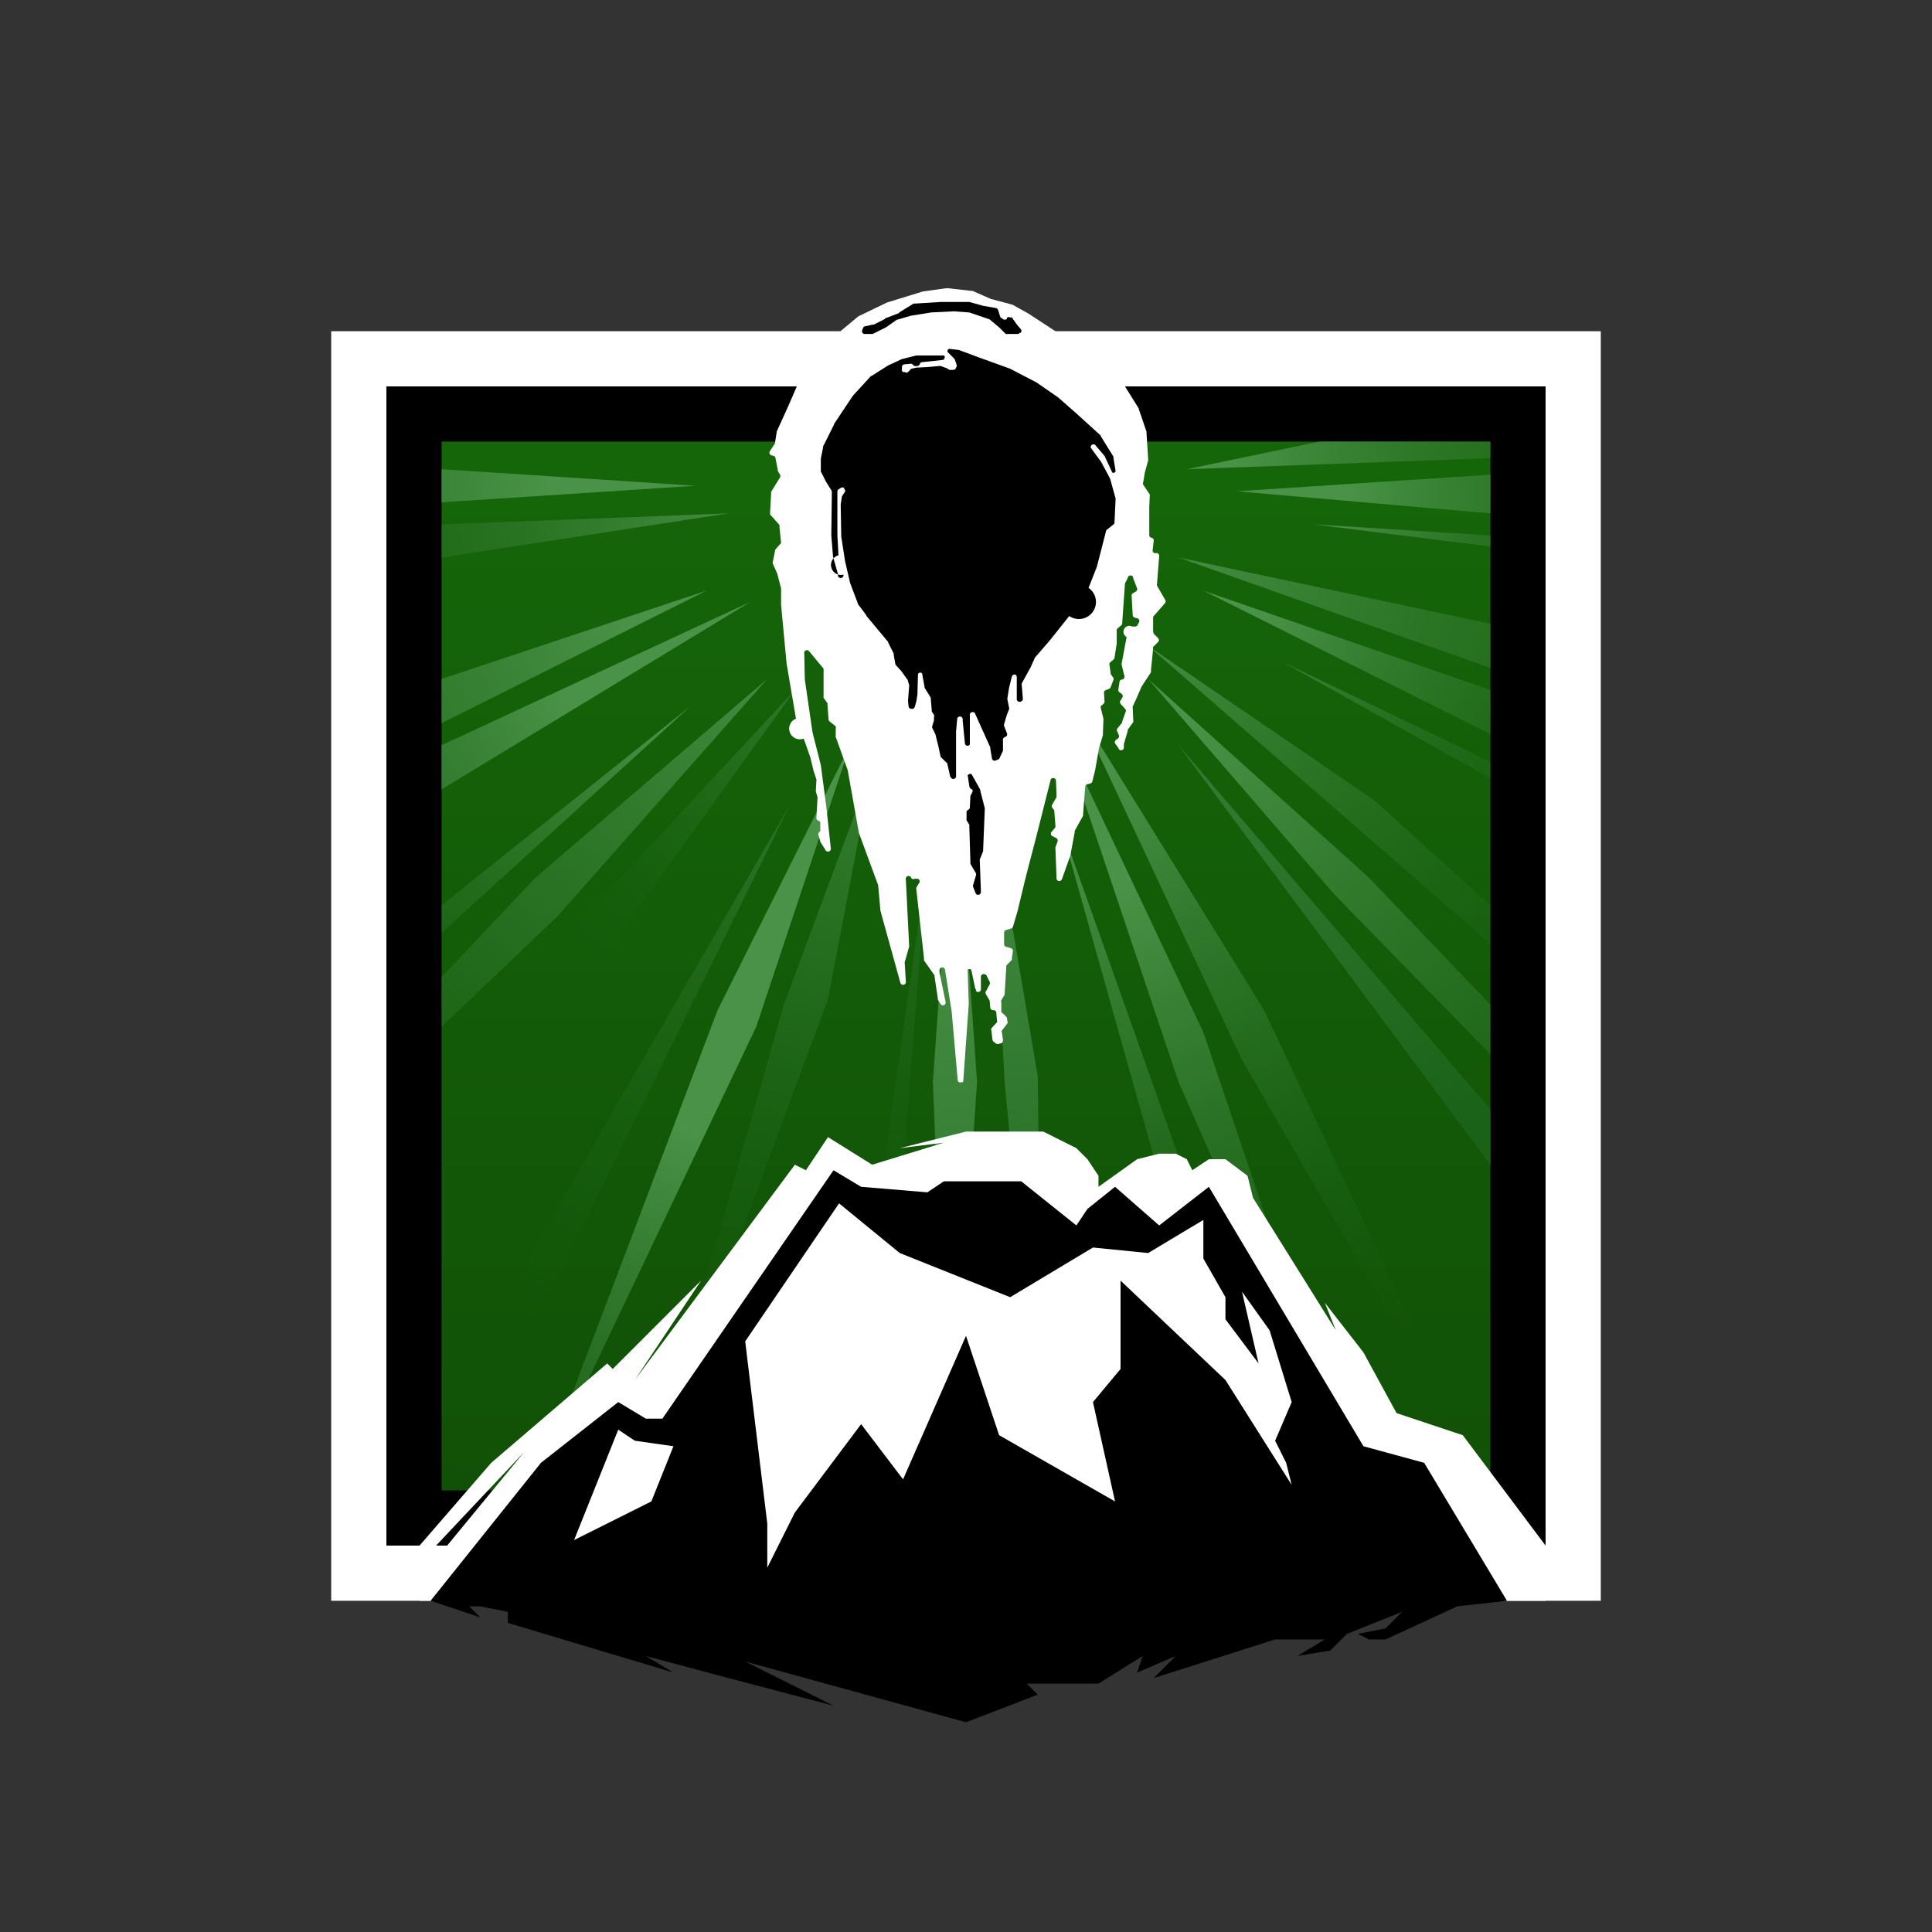 <svg xmlns="http://www.w3.org/2000/svg" viewBox="0 0 350 350"><rect x="0" y="0" width="350" height="350" fill="#333333" stroke="none"/><switch><g><path fill-rule="evenodd" clip-rule="evenodd" fill="#fff" d="M60 60h230v230H60z"/><path fill-rule="evenodd" clip-rule="evenodd" d="M70 70h210v210H70z"/><linearGradient id="a" gradientUnits="userSpaceOnUse" x1="175" y1="80" x2="175" y2="270"><stop offset="0" stop-color="#156609"/><stop offset="1" stop-color="#115107"/></linearGradient><path fill-rule="evenodd" clip-rule="evenodd" fill="url(#a)" d="M80 80h190v190H80z"/><linearGradient id="b" gradientUnits="userSpaceOnUse" x1="126.8" y1="318" x2="127.3" y2="318" gradientTransform="scale(-111.963 111.963) rotate(-1.8 -10091.2 4249.2)"><stop offset="0" stop-color="#499247"/><stop offset="1" stop-color="#1b6219" stop-opacity="0"/></linearGradient><path d="M80 80h18l18 3-36-1v-2z" fill-rule="evenodd" clip-rule="evenodd" fill="url(#b)"/><linearGradient id="c" gradientUnits="userSpaceOnUse" x1="126" y1="326.5" x2="126.6" y2="326.5" gradientTransform="matrix(-211.577 3.497 .456 27.597 26608.6 -9363.3)"><stop offset="0" stop-color="#499247"/><stop offset="1" stop-color="#1b6219" stop-opacity="0"/></linearGradient><path d="M126 88l-46-3v6l46-3z" fill-rule="evenodd" clip-rule="evenodd" fill="url(#c)"/><linearGradient id="d" gradientUnits="userSpaceOnUse" x1="126.4" y1="316.6" x2="127" y2="316.6" gradientTransform="scale(-179.209 179.209) rotate(5.6 3295 -1141.5)"><stop offset="0" stop-color="#499247"/><stop offset="1" stop-color="#1b6219" stop-opacity="0"/></linearGradient><path d="M132 93l-52 2v6l52-8z" fill-rule="evenodd" clip-rule="evenodd" fill="url(#d)"/><linearGradient id="e" gradientUnits="userSpaceOnUse" x1="128.6" y1="317.8" x2="129.2" y2="317.8" gradientTransform="scale(-80.738 80.738) rotate(17.7 1083 -259.2)"><stop offset="0" stop-color="#499247"/><stop offset="1" stop-color="#1b6219" stop-opacity="0"/></linearGradient><path d="M114 107l-34 9v3l34-12z" fill-rule="evenodd" clip-rule="evenodd" fill="url(#e)"/><linearGradient id="f" gradientUnits="userSpaceOnUse" x1="126.3" y1="315.8" x2="126.9" y2="315.8" gradientTransform="scale(-239.018 239.018) rotate(22.8 844.5 -156.3)"><stop offset="0" stop-color="#499247"/><stop offset="1" stop-color="#1b6219" stop-opacity="0"/></linearGradient><path d="M128 107l-48 16v8l48-24z" fill-rule="evenodd" clip-rule="evenodd" fill="url(#f)"/><linearGradient id="g" gradientUnits="userSpaceOnUse" x1="126.9" y1="315.9" x2="127.5" y2="315.9" gradientTransform="scale(-177.65 177.65) rotate(28.8 676.3 -90.1)"><stop offset="0" stop-color="#499247"/><stop offset="1" stop-color="#1b6219" stop-opacity="0"/></linearGradient><path d="M136 109l-56 26v8l56-34" fill-rule="evenodd" clip-rule="evenodd" fill="url(#g)"/><linearGradient id="h" gradientUnits="userSpaceOnUse" x1="127.3" y1="315.5" x2="127.9" y2="315.5" gradientTransform="scale(-153.636 153.636) rotate(41.3 480.6 -11.8)"><stop offset="0" stop-color="#499247"/><stop offset="1" stop-color="#1b6219" stop-opacity="0"/></linearGradient><path d="M125 128l-45 36v5l45-41z" fill-rule="evenodd" clip-rule="evenodd" fill="url(#h)"/><linearGradient id="i" gradientUnits="userSpaceOnUse" x1="126.3" y1="315.2" x2="126.9" y2="315.2" gradientTransform="scale(-281.916 281.916) rotate(44.5 447.6 2.8)"><stop offset="0" stop-color="#499247"/><stop offset="1" stop-color="#1b6219" stop-opacity="0"/></linearGradient><path d="M139 123l-38 43-21 20v-9l17-18 42-36z" fill-rule="evenodd" clip-rule="evenodd" fill="url(#i)"/><linearGradient id="j" gradientUnits="userSpaceOnUse" x1="127.1" y1="315.1" x2="127.6" y2="315.1" gradientTransform="scale(-182.464 182.464) rotate(50.1 399.8 21)"><stop offset="0" stop-color="#499247"/><stop offset="1" stop-color="#1b6219" stop-opacity="0"/></linearGradient><path d="M144 125l-34.5 48L80 205v-7l25-31 39-42z" fill-rule="evenodd" clip-rule="evenodd" fill="url(#j)"/><linearGradient id="k" gradientUnits="userSpaceOnUse" x1="126.3" y1="314.7" x2="126.9" y2="314.7" gradientTransform="scale(-270.622 270.622) rotate(62.3 323 52.6)"><stop offset="0" stop-color="#499247"/><stop offset="1" stop-color="#1b6219" stop-opacity="0"/></linearGradient><path d="M143 146L82 270h-2v-15l63-109z" fill-rule="evenodd" clip-rule="evenodd" fill="url(#k)"/><linearGradient id="l" gradientUnits="userSpaceOnUse" x1="126.7" y1="314.4" x2="127.3" y2="314.4" gradientTransform="scale(-191.945 191.945) rotate(66.9 300.1 61.3)"><stop offset="0" stop-color="#499247"/><stop offset="1" stop-color="#1b6219" stop-opacity="0"/></linearGradient><path d="M154 135l-17 51-40 84 33-87 24-48z" fill-rule="evenodd" clip-rule="evenodd" fill="url(#l)"/><linearGradient id="m" gradientUnits="userSpaceOnUse" x1="126.4" y1="314.4" x2="127" y2="314.4" gradientTransform="scale(-244.525 244.525) rotate(73.4 273.5 72.2)"><stop offset="0" stop-color="#499247"/><stop offset="1" stop-color="#1b6219" stop-opacity="0"/></linearGradient><path d="M142 182l-25 88 33-89 8-42-16 43z" fill-rule="evenodd" clip-rule="evenodd" fill="url(#m)"/><linearGradient id="n" gradientUnits="userSpaceOnUse" x1="126.3" y1="314.1" x2="126.9" y2="314.1" gradientTransform="scale(-243.579 243.579) rotate(82.2 242.7 84.5)"><stop offset="0" stop-color="#499247"/><stop offset="1" stop-color="#1b6219" stop-opacity="0"/></linearGradient><path d="M168 156l-7 49-7 65h5l9-114z" fill-rule="evenodd" clip-rule="evenodd" fill="url(#n)"/><linearGradient id="o" gradientUnits="userSpaceOnUse" x1="126.2" y1="313.9" x2="126.8" y2="313.9" gradientTransform="scale(-237.863 237.863) rotate(88.7 223 92.4)"><stop offset="0" stop-color="#499247"/><stop offset="1" stop-color="#1b6219"/></linearGradient><path d="M169 196l3 74 5-74-4-57-4 57z" fill-rule="evenodd" clip-rule="evenodd" fill="url(#o)"/><linearGradient id="p" gradientUnits="userSpaceOnUse" x1="126.1" y1="313.9" x2="126.6" y2="313.9" gradientTransform="scale(255.912 -255.912) rotate(-85.3 -107.3 224.8)"><stop offset="0" stop-color="#499247"/><stop offset="1" stop-color="#1b6219"/></linearGradient><path d="M188 195l-9-53 3 54 7 74-1-75z" fill-rule="evenodd" clip-rule="evenodd" fill="url(#p)"/><linearGradient id="q" gradientUnits="userSpaceOnUse" x1="125.9" y1="313.4" x2="126.5" y2="313.4" gradientTransform="scale(210.882 -210.882) rotate(-74.1 -144.6 239.1)"><stop offset="0" stop-color="#499247"/><stop offset="1" stop-color="#1b6219" stop-opacity="0"/></linearGradient><path d="M192 149l34 121h9l-43-121z" fill-rule="evenodd" clip-rule="evenodd" fill="url(#q)"/><linearGradient id="r" gradientUnits="userSpaceOnUse" x1="125.7" y1="314.3" x2="126.3" y2="314.3" gradientTransform="matrix(76.937 190.594 487.075 -196.616 -162565.8 38004.4)"><stop offset="0" stop-color="#499247"/><stop offset="1" stop-color="#1b6219" stop-opacity="0"/></linearGradient><path d="M192 132l26 55 28 83-32.5-74-21.5-64z" fill-rule="evenodd" clip-rule="evenodd" fill="url(#r)"/><linearGradient id="s" gradientUnits="userSpaceOnUse" x1="125.7" y1="314" x2="126.3" y2="314" gradientTransform="matrix(87.429 174.857 331.062 -165.531 -114738.5 30134.3)"><stop offset="0" stop-color="#499247"/><stop offset="1" stop-color="#1b6219" stop-opacity="0"/></linearGradient><path d="M195 128l34 55 41 87-45-78-30-64z" fill-rule="evenodd" clip-rule="evenodd" fill="url(#s)"/><linearGradient id="t" gradientUnits="userSpaceOnUse" x1="125.3" y1="313.4" x2="125.9" y2="313.4" gradientTransform="scale(256.427 -256.427) rotate(-51.6 -261.2 285.3)"><stop offset="0" stop-color="#499247"/><stop offset="1" stop-color="#1b6219"/></linearGradient><path d="M213.5 135l56.5 66v10l-56.5-76" fill-rule="evenodd" clip-rule="evenodd" fill="url(#t)"/><linearGradient id="u" gradientUnits="userSpaceOnUse" x1="125" y1="313.5" x2="125.6" y2="313.5" gradientTransform="matrix(174.857 183.6 201.367 -191.778 -84776.4 37309.1)"><stop offset="0" stop-color="#499247"/><stop offset="1" stop-color="#1b6219" stop-opacity="0"/></linearGradient><path d="M208 123l40 36 22 23v9l-28.3-29-33.7-39z" fill-rule="evenodd" clip-rule="evenodd" fill="url(#u)"/><linearGradient id="v" gradientUnits="userSpaceOnUse" x1="124.8" y1="312.6" x2="125.4" y2="312.6" gradientTransform="matrix(150.377 120.651 105.084 -130.974 -51409.8 25992.8)"><stop offset="0" stop-color="#499247"/><stop offset="1" stop-color="#1b6219" stop-opacity="0"/></linearGradient><path d="M270 171l-62-54 41 28 21 19v7z" fill-rule="evenodd" clip-rule="evenodd" fill="url(#v)"/><linearGradient id="w" gradientUnits="userSpaceOnUse" x1="124.2" y1="310.2" x2="124.8" y2="310.2" gradientTransform="matrix(131.143 68.194 38.189 -73.44 -27916.1 14421.7)"><stop offset="0" stop-color="#499247"/><stop offset="1" stop-color="#1b6219" stop-opacity="0"/></linearGradient><path d="M232.5 120l37.5 21v-3l-37.5-18z" fill-rule="evenodd" clip-rule="evenodd" fill="url(#w)"/><linearGradient id="x" gradientUnits="userSpaceOnUse" x1="124" y1="309.3" x2="124.6" y2="309.3" gradientTransform="matrix(127.646 62.949 31.474 -63.823 -25334.2 12046.2)"><stop offset="0" stop-color="#499247"/><stop offset="1" stop-color="#1b6219" stop-opacity="0"/></linearGradient><path d="M218 107l52 26v-8l-52-18" fill-rule="evenodd" clip-rule="evenodd" fill="url(#x)"/><linearGradient id="y" gradientUnits="userSpaceOnUse" x1="124.3" y1="310.6" x2="124.9" y2="310.6" gradientTransform="matrix(234.309 69.943 24.759 -82.941 -36609.3 17166.2)"><stop offset="0" stop-color="#499247"/><stop offset="1" stop-color="#1b6219" stop-opacity="0"/></linearGradient><path d="M213.5 101l56.5 20v-8l-56.5-12z" fill-rule="evenodd" clip-rule="evenodd" fill="url(#y)"/><linearGradient id="z" gradientUnits="userSpaceOnUse" x1="122.4" y1="291.9" x2="123" y2="291.9" gradientTransform="matrix(111.909 3.497 .437 -13.989 -13585.1 3751.9)"><stop offset="0" stop-color="#499247"/><stop offset="1" stop-color="#1b6219" stop-opacity="0"/></linearGradient><path d="M238 95l32 4v-2l-32-2z" fill-rule="evenodd" clip-rule="evenodd" fill="url(#z)"/><linearGradient id="A" gradientUnits="userSpaceOnUse" x1="122.9" y1="300.1" x2="123.5" y2="300.1" gradientTransform="matrix(143.383 2.623 .399 -21.819 -17497 6314.7)"><stop offset="0" stop-color="#499247"/><stop offset="1" stop-color="#1b6219" stop-opacity="0"/></linearGradient><path d="M224 89l46 4v-7l-46 3z" fill-rule="evenodd" clip-rule="evenodd" fill="url(#A)"/><linearGradient id="B" gradientUnits="userSpaceOnUse" x1="123.4" y1="298.6" x2="123.9" y2="298.6" gradientTransform="matrix(194.091 -20.983 -1.907 -17.645 -23157.9 7942.6)"><stop offset="0" stop-color="#499247"/><stop offset="1" stop-color="#1b6219" stop-opacity="0"/></linearGradient><path d="M215 85l55-2v-3h-31l-24 5z" fill-rule="evenodd" clip-rule="evenodd" fill="url(#B)"/><g fill-rule="evenodd" clip-rule="evenodd"><path d="M280 290H76v-10l13-15 21-18 1 1 16-16-12 18 29-39 2 1 4-6 8 5 13-4-8 1 12-3h14l6 3 2 2 2 3v2l7-5 4-1h3l2 1 1 2 3-2h3l4 3 1 4 15 24-2-5 7 9 6 11 12 4 15 20v10zM95 263l-16 17h2l14-17z" fill="#fff"/><path d="M78 290l20-25 14-11 5 3h3l31-45 5 3 12 1 3-2h14l10 8 2-3 5-4 8 7 9-7 28 47 11 3 15 25-9 1-13 6h-3l-2-1 5-1 3-3-10 4-3 3-6 1 5-3h-9l-22 7 4-4-7 3 1-3-8 5h-13l2 2-13 5-40-11 16 8-19-5-15-4 5 3-30-9v-2l-5-1h-2l2 2-9-3z"/><path d="M112 259l3 2 7 1-4 10-14 7 8-20zm23-16l4 33v8l5-10 12-16 7.6 10 11.4-26 6 18 21 12-4-18 5-6v-16l19 18 12 19-1-4-2-4 3-7-4-13-5-7 3 13-6-8v-4l-4-7v-7l-10 6-10-1-15 9-20-8-11-9-17 25z" fill="#fff"/></g><g fill-rule="evenodd" clip-rule="evenodd"><path d="M174.3 196a.5.5 0 01-.8-.3 44647.3 44647.3 0 00-1.1-12.5l-1.2-7.5a.5.5 0 00-1 .1v.4l1.1 5.3a.5.5 0 01-.9.4l-.5-.8a.5.5 0 010-.2l-.6-4a.5.5 0 000-.2l-1.9-2.7a.5.5 0 010-.3l-1.4-12.6a.5.5 0 010-.3l.6-1a.5.5 0 00-.6-.6 23.7 23.7 0 01-.3 0 .5.5 0 01-.6-.1.5.5 0 00-1 .2l.6 12a.5.5 0 010 .2l-.8 2.8a.5.5 0 000 .2l.2 3.3a.5.5 0 01-1 .2l-3.6-13-.4-4.5a.5.5 0 000-.1l-3.5-9.5-2-11.2a.4.4 0 000-.1l-2.2-6.1a.5.5 0 010-.3V132a.5.5 0 00-.1-.5l-1-.8a.5.5 0 01-.2-.4l-.2-2.7a.5.5 0 000-.2 405.7 405.7 0 01-.7-1 .5.5 0 010-.3v-4.9a.5.5 0 00-.2-.3l-2.4-2.9a.5.5 0 00-.9.4l.1 4.7 1.4 9.6 1.5 5.9 1 7.6.8 7.4a.5.5 0 01-1 .3l-.9-1.4a.5.5 0 010-.1l-.3-1a.5.5 0 010-.5l.3-.4a.5.5 0 000-.3v-1a.5.5 0 00-.1-.4l-.4-.2a.5.5 0 01-.2-.5l.2-3.5a.5.5 0 000-.2l-.3-1a.5.5 0 010-.2l.1-1.8a.5.5 0 000-.2 2826.6 2826.6 0 01-.5-1.5l-.6-2.5-1.2-3.4a.5.5 0 01-1.4-3.6l-1.7-10-1-10.6a.5.5 0 010-.1v-2.8a.5.5 0 000-.1l-.7-2.7a1965 1965 0 00-.8-1.8.5.5 0 010-.3l.4-2a.5.5 0 01.1-.3l.8-.9a.5.5 0 00.2-.3l-.3-2.9a.5.5 0 000-.3l-1.5-1.7a.5.5 0 01-.2-.3l.2-3.8a.5.5 0 010-.2l1.6-2.6a.5.5 0 000-.5l-.4-.7a.5.5 0 010-.2l-.4-2a.5.5 0 00-.3-.5l-.4-.1a.5.5 0 01-.3-.8l.9-1.4a.5.5 0 000-.1l.3-1.9a.5.5 0 010-.1l2-4.4 2-4.6a.5.5 0 01.1 0l7-8.9a.5.5 0 01.1 0l3.6-3 5.2-2.5 6.5-2 4.3-.6a.5.5 0 01.1 0l4.4.5a.5.5 0 01.2 0l3.4 1.5a.5.5 0 00.1 0l3.7 1a.5.5 0 01.2.1 3685.2 3685.2 0 012.7 1.5 26619.2 26619.2 0 015.5 3.6l12 9.5v.1l2.5 4a.5.5 0 010 .1l1.4 4.1v.2l.3 4.8a.5.5 0 010 .2 2485.8 2485.8 0 01-.6 2.2l-.3 1.8a.5.5 0 000 .4l1 1.5.2.3-.1 2.2v5.1a.5.5 0 00.3.5.5.5 0 01.5.6l-.2 1.8a.5.5 0 00.6.4.5.5 0 01.6.5l-.4 5.1a.5.5 0 000 .3l1.5 2.6a.5.5 0 010 .5l-2 2.3a.5.5 0 00-.2.3v2.6l.1.4.8.8a.5.5 0 010 .7l-.9.9a.5.5 0 000 .3l-.4 4a.5.5 0 010 .3l-1.7 2.6-1 2.3-.6 1.3a.5.5 0 000 .2l.1 2.3a.5.5 0 010 .3l-1 1.4a.5.5 0 000 .2l-.7 2.4a.4.4 0 000 .1v.4a.5.5 0 01-1 .2l-.5-.7a.5.5 0 010-.7l.4-.3a.5.5 0 00.2-.6l-.3-.7a.5.5 0 010-.5l.9-1.1a.5.5 0 000-.2l.6-1.7a.5.5 0 000-.5l-.9-1a.5.5 0 010-.6l.3-.5a.5.5 0 00-.1-.7l-.4-.3a.5.5 0 01-.2-.5l.2-1.3a.5.5 0 01.5-.5.5.5 0 00.4-.6 255 255 0 01-.2-.8l-.3-1.3a.5.5 0 010-.2l.9-4.8a.5.5 0 011-1.9h.5a.5.5 0 00.5-.3l.3-.6a.5.5 0 00-.4-.6l-.4-.1a.5.5 0 01-.4-.5l-.2-3.5a.5.5 0 01.2-.4l.5-.3a.5.5 0 00.3-.6l-.7-1.8a.5.5 0 00-1-.1l-.4.8a.5.5 0 00-.1.2l-.5 7.1a.5.5 0 01-.1.4l-.8.7a.5.5 0 00-.1.4v2.3l-.4 2.6a.5.5 0 01-.2.3l-.6.5a.5.5 0 00-.1.5l.2 1.4v.2l.5.7a.5.5 0 010 .4l-.5 1.3a.5.5 0 01-.3.3l-.5.2a.5.5 0 00-.4.5l.1 1.6a.5.5 0 01-.2.4l-.2.2a.5.5 0 00-.3.5l.5 2-.1 2.9a.5.5 0 010 .1l-.7 2.3-.7 4-.5 2a.5.5 0 01-.3.4l-.7.2a.5.5 0 00-.3.5l-.4 5a.5.5 0 010 .2l-1.5 2.7a.5.5 0 000 .2l-.8 4.3-1.5 4.2a.5.5 0 01-1-.2l-.2-5.3a.5.5 0 010-.2l.4-1.1a.5.5 0 00-.3-.6l-.6-.3a.5.5 0 01-.2-.8l.6-.7a.5.5 0 00.1-.4l-.2-2.6a.5.5 0 000-.2l-.4-.5a.5.5 0 010-.5l.8-1.4a.5.5 0 000-.2l-.1-2.7a.5.5 0 00-1-.1l-2.6 10.3-1.8 6.9-1.6 6.6-.8 2.7a.5.5 0 01-.3.3l-1 .3a.5.5 0 00-.3.5v2a.5.5 0 00.3.5l1 .3a.5.5 0 01.3.5l-.2 1.3a.5.5 0 010 .3l-1 1a.5.5 0 000 .2l-.3 5a.5.5 0 010 .1l-.6 1a.5.5 0 000 .4v1.7a.5.5 0 00.3.3l.5.5.2.2.1.7a.5.5 0 010 .4l-1 1.3a.5.5 0 000 .3l.2 1.4c0 .3-.1.5-.3.6l-.5.1a.5.5 0 01-.4 0l-.5-.4a.5.5 0 01-.2-.3l-.2-1.7a.5.5 0 010-.4l1-1.1a.5.5 0 000-.4l-.1-1.3a.5.5 0 00-.5-.5h-.1a.5.5 0 01-.5-.4l-.1-1.1a.5.5 0 000-.2l-.7-1.2a.5.5 0 010-.5l.7-1.3a.5.5 0 000-.4l-.5-1a.5.5 0 00-.4-.4.5.5 0 00-.7.5v2.3a.5.5 0 01-.9.2 14.9 14.9 0 000-.3.5.5 0 01-.1 0l-.7-3.3a.4.4 0 00-.6-.3.2.2 0 00-.1.1l.2 6.2-1 14a.4.4 0 01-.2.2z" fill="#fff"/><path d="M158 60.5a.5.5 0 01-.2 0h-1.2a.5.5 0 01-.4-.7l.2-.5a.5.5 0 01.4-.2l1.3-.3a.5.5 0 00.2 0l2-1a.6.6 0 010-.1l2.6-1a.5.5 0 000-.1l2.6-1.6a.5.5 0 01.2 0l4.8-.3h5a.5.5 0 01.1 0l2.5.7 2.3.4c.2 0 .3.2.4.3l.4 1.3a.5.5 0 00.2.2l.3.2c.2.2.5.1.7 0v-.2a.5.5 0 01.6-.1h.3a.5.5 0 01.2.3l.8 1.1.6.7a.5.5 0 010 .7h-.2a.5.5 0 01-.2.2h-2a.5.5 0 01-.3 0 490.4 490.4 0 00-1.2-1.2l-1.8-1.5a.5.5 0 00-.1 0l-3.5-1.2a.5.5 0 00-.1 0l-2.7-.2a14241.8 14241.8 0 00-4.1.2l-3.7.6-2.4.7a.5.5 0 00-.1 0l-2 1.4-2.4 1.2zm17.4 79.9a.4.4 0 01.7 0l1.5 2.7a.5.5 0 010 .2l.8 3.1a.5.5 0 010 .2l-.3 7.5a.5.5 0 010 .1l-.6 1.5a.5.5 0 000 .2l.2 5.7a.5.5 0 01-.5.5.5.5 0 01-.5-.4l-.4-1a.5.5 0 010-.4l.5-1.7a.5.5 0 000-.4l-1-1.7a.5.5 0 010-.2l-.2-6.7a.5.5 0 000-.2l-.5-.8a.5.5 0 010-.3v-1.2a.5.5 0 01.3-.4.5.5 0 00.3-.5l.1-2a.5.5 0 01.1-.2l.2-.4a.5.5 0 000-.6c-.2 0-.3-.2-.4-.3a.5.5 0 01-.1-.3l-.3-2zm-3.2.3a.5.5 0 001-.2v-8l.2-2.2a.5.5 0 011 0v.3l.4 4c0 .3.2.5.5.5a.4.4 0 00.4-.5v-5a.5.5 0 011-.2l2.7 6v.2l.3 1.8a.5.5 0 00.6.4l.5-.2a.5.5 0 00.3-.3l.6-1.3a.5.5 0 000-.2v-1.7a.5.5 0 01.2-.5l.4-.2a.5.5 0 00.1-.6l-.5-1.3a.5.5 0 010-.3l.5-1.7.4-1a.5.5 0 000-.3l-.3-1.5a.5.5 0 010-.2l.3-1.9.5-2a.5.5 0 01.5-.4c.3 0 .4.3.4.5v4a.5.5 0 00.7.4.5.5 0 00.4-.5l-.2-2.5a.5.5 0 010-.3l1.6-2.9.8-1.8a.5.5 0 01.1-.1l2.6-3 3.5-4.4a.5.5 0 003.5-5.1l1.5-3.8 1.7-6.6a.5.5 0 01.2-.2l1-.8a.5.5 0 00.3-.4l.2-4.3a.5.5 0 000-.1l-1-3.6-1.6-3-1.9-2.6a.3.3 0 010-.2.5.5 0 01.8-.3l1.7 2 1.4 3a.4.4 0 00.6-.3l-.4-2.4a.5.5 0 000-.2l-2.3-3.7a.5.5 0 000-.1l-4.4-4-3.3-2.9-3.9-2.7-4.8-2.5-5.8-2.1-3.5-1.3-1.7-.2a.4.4 0 00-.3.6l1.2 1.2.1.2.3.9a.5.5 0 010 .3l-.2.4a.5.5 0 01-.4.2h-.4a.5.5 0 01-.3 0l-.5-.3-1.1-.4a.5.5 0 00-.2 0l-2.2.2-2 .1-.9.2a.5.5 0 00-.2.2l-.4.4a.5.5 0 01-.6 0h-.3a.5.5 0 01-.2-.6v-.4a.5.5 0 01.5-.4 745.8 745.8 0 001-.1.5.5 0 01.4.1l.2.2a.5.5 0 00.5.1h.3a.5.5 0 00.3-.3l.1-.2a.5.5 0 01.4-.2l2-.2 1.7-.2a.4.4 0 00.3-.3.4.4 0 000-.4.3.3 0 00-.3-.1h-4.7a.6.6 0 00-.1 0l-2.4.6a.5.5 0 00-.1 0l-2.6 1.2-3 1.9a.5.5 0 00-.1 0l-3.3 3.6-3.4 5.1a.6.6 0 000 .1l-2 4a.5.5 0 000 .2l-.4 2v2.3a.5.5 0 00.1.2l.8 1.6.8 1.3.2.3a.5.5 0 01.1.3l-.1 7.9.3 3.7a.6.6 0 000 .1l.9 3.2v.3a.5.5 0 001-.2.5.5 0 01-.9-3.5l-.2-3.6v-8a.5.5 0 01.3-.4l.3-.2a.5.5 0 01.6 0v.1c.2.2.3.5.1.7l-.4.6a.5.5 0 00-.1.3l-.2 1.3.1 5.8.7 4.5.9 3.9 1.4 3.7a.5.5 0 000 .1l1.5 2v.1l2 2.4 2 2.4a.5.5 0 010 .1l1 2a.6.6 0 010 .2l.3 1.7a.5.5 0 00.1.2l1 1.1 1 1.4.1.1.3 1a.5.5 0 010 .2l-.2 2.6a.5.5 0 000 .1l.1 1a.5.5 0 00.4.4h.1a.5.5 0 00.6-.3l.3-1 .2-1.3.1-3.6a.4.4 0 01.8.1l.4 2.2a.5.5 0 000 .1l1 1.6a.5.5 0 01.1.2l.2 2.3a.5.5 0 000 .2l.4.6a.5.5 0 010 .4v.6l-.3 1a.5.5 0 000 .4l.6 1.2a.6.6 0 010 .1l.5 2 .4 1.9a.5.5 0 00.2.2l.8.8a.5.5 0 01.2.2l.5 2.2a.6.6 0 000 .1v.1z"/></g></g></switch></svg>